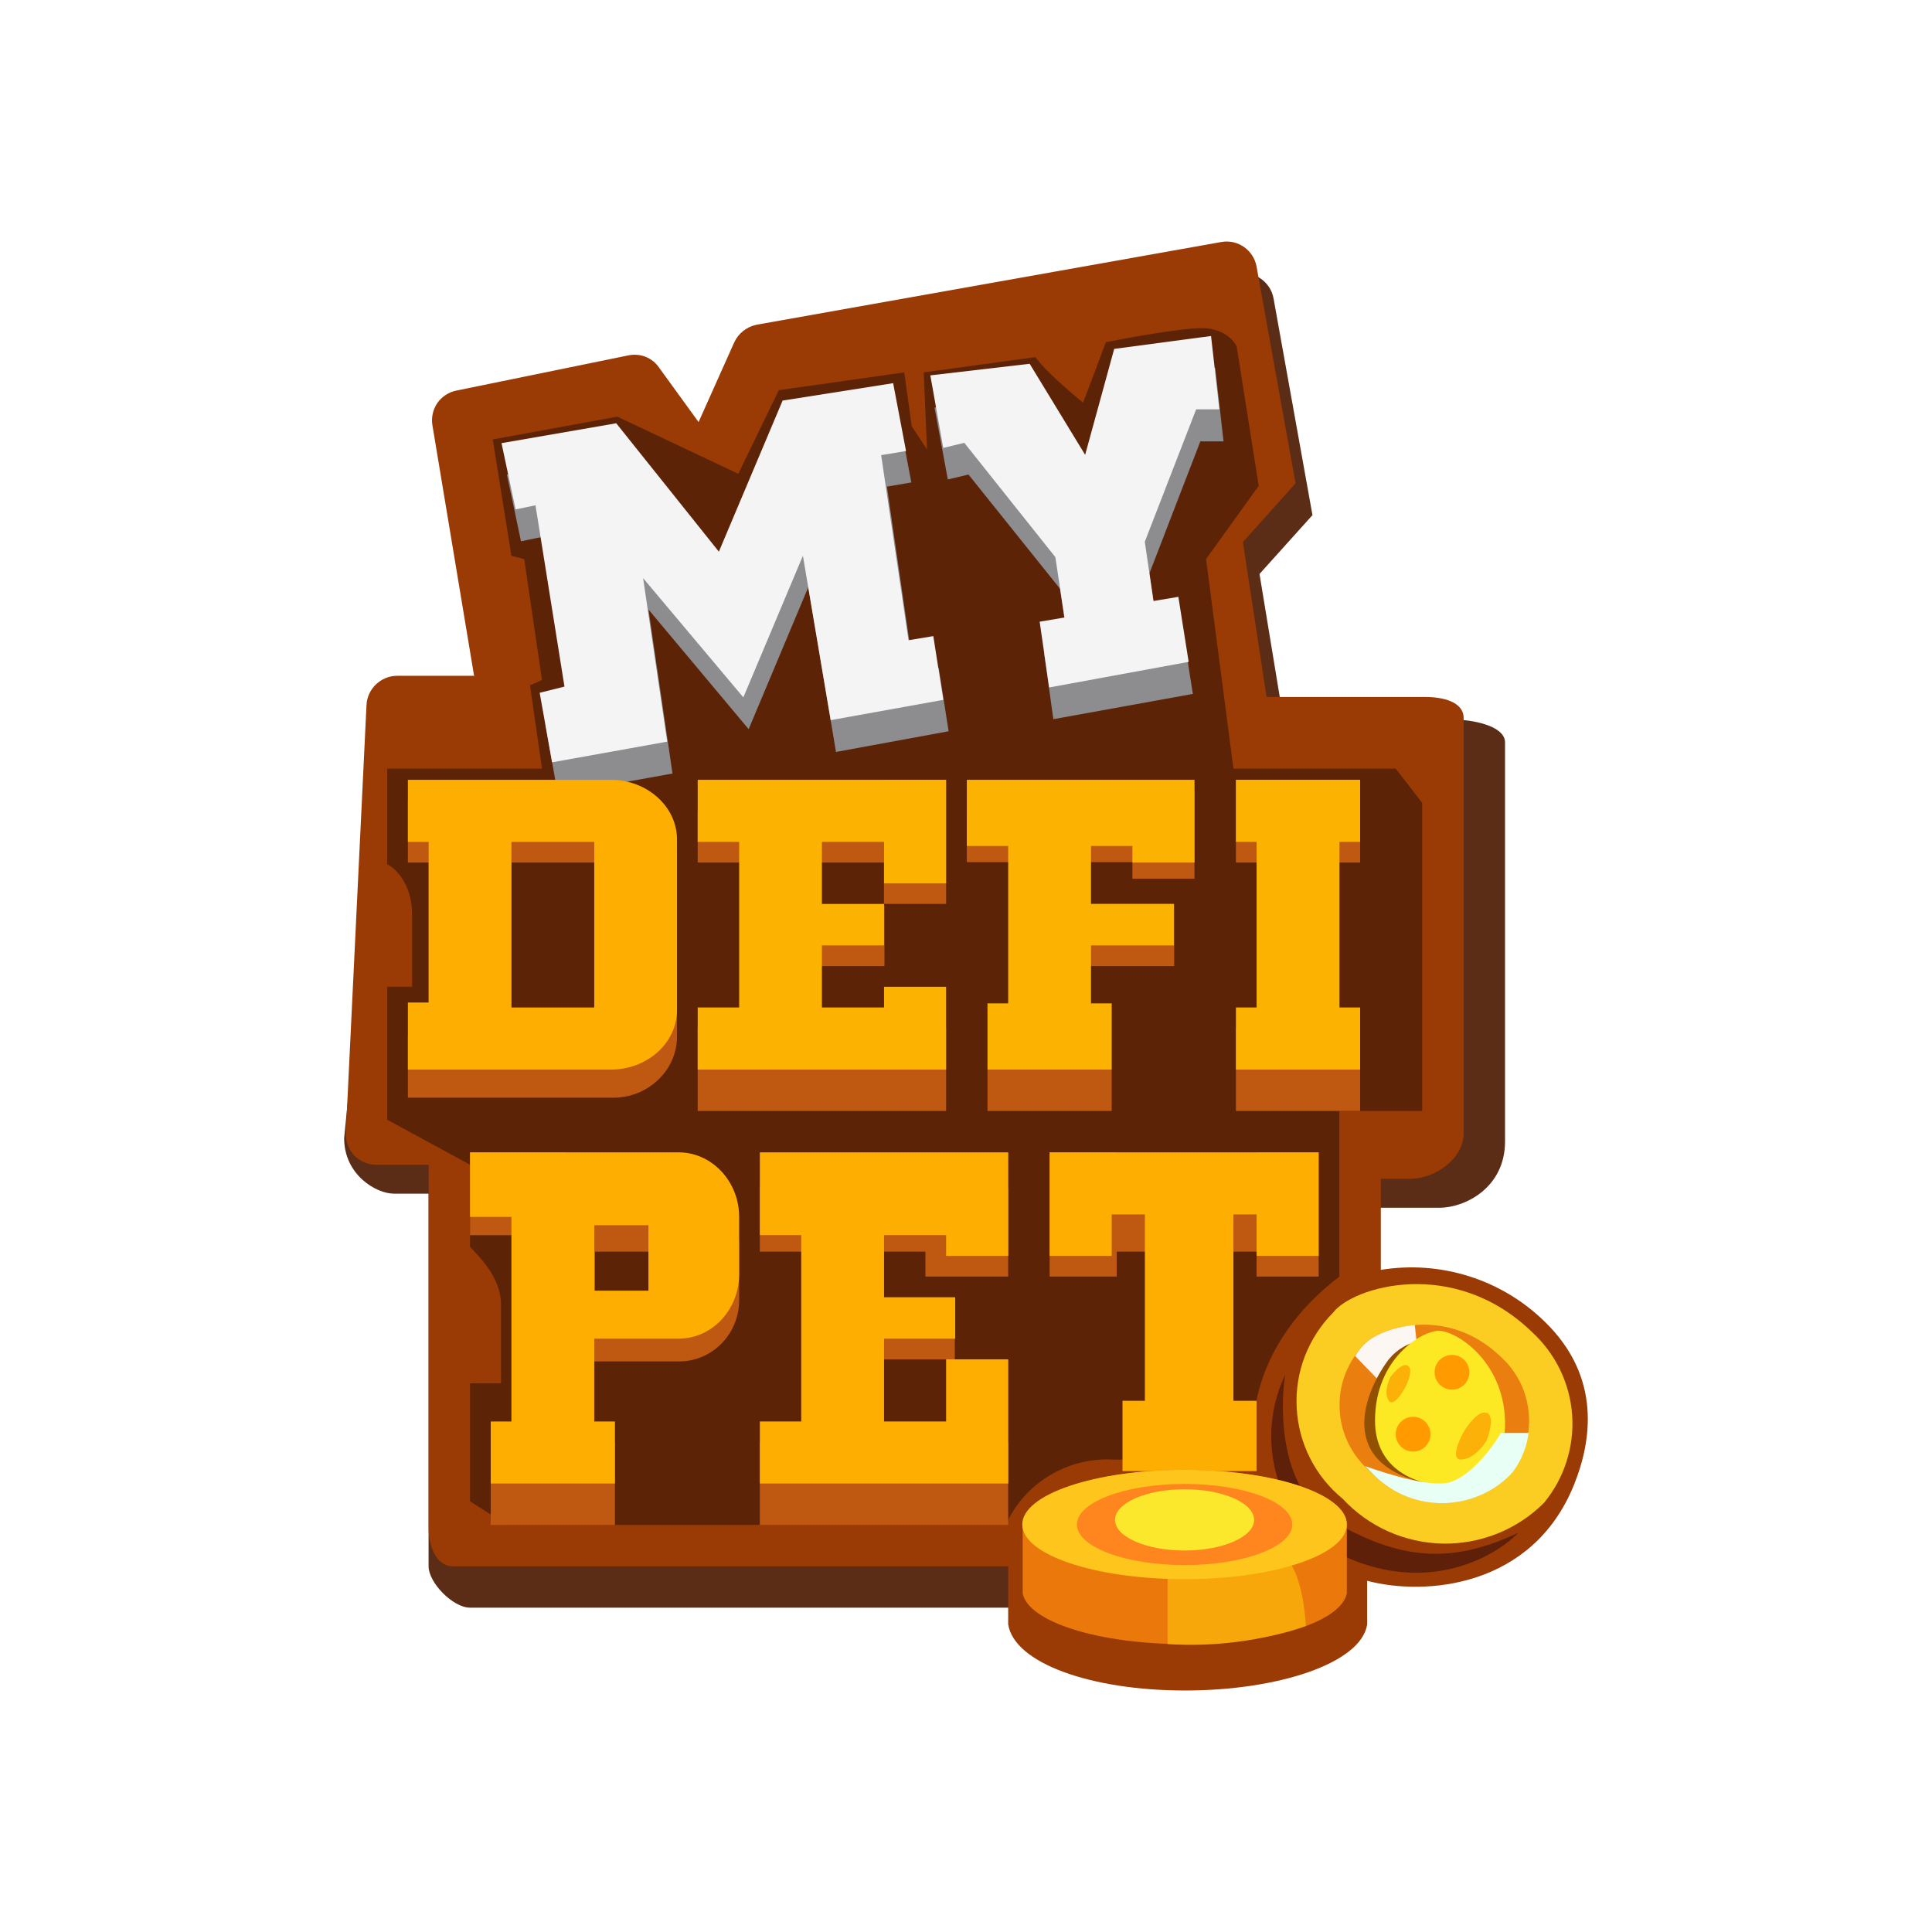 <svg width="24" height="24" viewBox="0 0 24 24" fill="none" xmlns="http://www.w3.org/2000/svg">
<rect x="0" y="0" width="24" height="24" fill="#808080" stroke="none"/>
<g clip-path="url(#clip0_328_22152)">
<path d="M24 0H0V24H24V0Z" fill="white"/>
<path d="M6.096 8.796L5.582 5.674C5.566 5.579 5.588 5.482 5.643 5.402C5.697 5.323 5.78 5.267 5.875 5.247L8.014 4.81C8.163 4.779 8.312 4.836 8.4 4.959L8.888 5.638L9.331 4.651C9.382 4.533 9.485 4.455 9.608 4.43L15.384 3.401C15.589 3.365 15.785 3.504 15.821 3.71L16.304 6.399L15.646 7.13L15.944 8.94H18.073C18.279 8.94 18.696 9.012 18.696 9.223V14.18C18.696 14.756 18.197 15.003 17.883 15.003H16.978C16.978 17.559 16.026 19.261 16.026 19.416V19.477C15.954 19.956 16.114 20.156 14.947 20.156C13.784 20.156 12.91 20.712 12.838 20.228L12.745 20.316L12.73 19.971H5.839C5.628 19.971 5.324 19.662 5.324 19.457V14.828H4.893C4.671 14.828 4.275 14.592 4.275 14.139L4.769 9.151C4.779 8.95 4.944 8.791 5.15 8.791H6.101L6.096 8.796Z" fill="#5B2C16"/>
<path d="M5.89 8.4L5.371 5.279C5.356 5.183 5.379 5.085 5.434 5.005C5.49 4.926 5.574 4.871 5.669 4.852L7.804 4.415C7.953 4.384 8.102 4.441 8.189 4.569L8.678 5.243L9.12 4.255C9.171 4.142 9.274 4.06 9.398 4.034L15.173 3.006C15.379 2.97 15.574 3.109 15.61 3.314L16.094 6.004L15.44 6.734L15.734 8.658H17.708C17.914 8.658 18.182 8.714 18.182 8.92V14.078C18.182 14.392 17.832 14.644 17.513 14.644H17.153V15.775C17.519 15.715 17.894 15.742 18.248 15.854C18.602 15.965 18.924 16.159 19.189 16.418C19.904 17.112 19.765 17.915 19.555 18.439C19.04 19.724 17.703 19.828 16.983 19.637V20.182C16.906 20.66 15.883 21 14.72 21C13.553 21 12.597 20.66 12.524 20.177V19.457H5.623C5.417 19.457 5.325 19.2 5.325 18.994V14.469H4.677C4.626 14.47 4.575 14.46 4.528 14.44C4.481 14.421 4.438 14.392 4.402 14.355C4.367 14.319 4.339 14.275 4.321 14.227C4.302 14.18 4.294 14.129 4.296 14.078L4.553 8.755C4.564 8.555 4.733 8.395 4.934 8.395H5.885L5.89 8.4Z" fill="#9A3A05"/>
<path d="M16.68 18.619C16.511 18.481 16.372 18.309 16.274 18.114C16.175 17.919 16.119 17.706 16.108 17.488C16.096 17.27 16.131 17.052 16.209 16.848C16.288 16.645 16.407 16.459 16.561 16.305C16.803 15.986 18.058 15.605 19.03 16.546C19.323 16.814 19.502 17.183 19.53 17.578C19.557 17.974 19.432 18.365 19.179 18.67C19.014 18.835 18.817 18.964 18.6 19.051C18.384 19.137 18.152 19.18 17.919 19.175C17.685 19.17 17.456 19.118 17.243 19.023C17.03 18.927 16.838 18.79 16.68 18.619Z" fill="#FBCC21"/>
<path d="M17.035 18.29C16.919 18.194 16.824 18.076 16.756 17.942C16.688 17.807 16.649 17.66 16.642 17.511C16.634 17.36 16.657 17.21 16.711 17.07C16.765 16.93 16.847 16.802 16.952 16.695C17.153 16.489 17.981 16.212 18.649 16.86C18.851 17.045 18.973 17.3 18.992 17.572C19.012 17.845 18.926 18.114 18.752 18.326C18.638 18.438 18.503 18.526 18.354 18.586C18.205 18.645 18.046 18.674 17.886 18.67C17.726 18.667 17.568 18.631 17.422 18.566C17.276 18.501 17.144 18.407 17.035 18.29Z" fill="#EA7E0F"/>
<path d="M16.834 16.845L17.148 17.169L17.616 16.84L17.575 16.46C17.282 16.485 17.045 16.598 16.952 16.696C16.906 16.74 16.867 16.791 16.834 16.845Z" fill="#FCF7F2"/>
<path d="M17.935 18.46C16.572 18.291 16.911 17.344 17.251 16.887C17.446 16.65 17.95 16.388 18.439 17.262C18.927 18.141 18.305 18.424 17.935 18.46Z" fill="#925100"/>
<path d="M17.081 17.648C17.081 18.27 17.621 18.439 17.893 18.445C18.099 18.45 18.716 18.393 18.696 17.648C18.675 16.902 18.089 16.532 17.873 16.532C17.667 16.532 17.081 16.871 17.081 17.648Z" fill="#FDE824"/>
<path d="M18.47 17.554C18.377 17.508 18.238 17.693 18.181 17.79C18.115 17.909 18.017 18.145 18.161 18.13C18.305 18.119 18.428 17.965 18.47 17.888C18.506 17.796 18.562 17.59 18.47 17.549V17.554ZM17.492 16.968C17.554 17.009 17.492 17.173 17.451 17.245C17.4 17.333 17.297 17.487 17.245 17.389C17.194 17.297 17.245 17.158 17.276 17.101C17.323 17.04 17.431 16.921 17.492 16.968Z" fill="#FBB107"/>
<path d="M16.567 18.902C15.908 18.532 15.893 17.529 15.965 17.077C15.802 17.419 15.752 17.805 15.824 18.178C15.895 18.55 16.083 18.891 16.361 19.149C17.544 19.9 18.521 19.391 18.86 19.041C18.012 19.442 17.384 19.37 16.567 18.902Z" fill="#5E2009"/>
<path d="M16.957 18.212L17.035 18.289C17.144 18.407 17.276 18.502 17.422 18.568C17.569 18.634 17.728 18.669 17.888 18.673C18.049 18.676 18.209 18.647 18.358 18.587C18.508 18.528 18.643 18.439 18.757 18.325C18.86 18.217 18.958 18.027 18.989 17.801H18.644C18.541 17.981 18.264 18.351 17.991 18.418C17.76 18.469 17.271 18.325 16.957 18.212Z" fill="#E7FFF5"/>
<path d="M4.81 10.736V9.548H6.733L6.584 8.514L6.733 8.447L6.512 6.945L6.353 6.904L6.121 5.459L7.669 5.176L9.171 5.886L9.675 4.847L11.233 4.626L11.326 5.295L11.516 5.583L11.475 4.626L12.864 4.436C12.966 4.59 13.301 4.878 13.455 5.002L13.738 4.251C14.021 4.194 14.643 4.081 14.921 4.076C15.188 4.071 15.332 4.23 15.363 4.307L15.636 6.035L14.982 6.945L15.322 9.548H17.338L17.667 9.974V13.801H16.638V15.858C15.522 16.711 15.512 17.755 15.594 18.131H13.815C13.539 18.118 13.265 18.189 13.029 18.334C12.793 18.478 12.607 18.691 12.493 18.943H6.301L5.839 18.65V17.184H6.224V16.207C6.224 15.847 5.916 15.58 5.839 15.487V14.469L4.81 13.909V12.258H5.119V11.358C5.119 10.977 4.908 10.782 4.81 10.736Z" fill="#5C2307"/>
<path d="M7.721 5.649L6.297 5.896L6.472 6.724L6.724 6.672L7.084 8.925L6.775 8.997L6.929 9.866L8.354 9.609L8.056 7.572L9.3 9.058L10.041 7.294L10.385 9.341L11.784 9.084L11.661 8.297L11.352 8.349L11.018 6.045L11.321 5.993L11.162 5.155L9.794 5.366L9.002 7.243L7.721 5.649Z" fill="#8D8C8E"/>
<path d="M7.655 5.258L6.23 5.505L6.405 6.328L6.652 6.277L7.012 8.529L6.704 8.606L6.858 9.47L8.288 9.213L7.989 7.182L9.234 8.663L9.974 6.904L10.319 8.946L11.718 8.694L11.594 7.902L11.286 7.953L10.946 5.654L11.255 5.603L11.095 4.76L9.722 4.976L8.93 6.853L7.655 5.258Z" fill="#F4F4F5"/>
<path d="M11.774 5.956L11.609 5.062L12.844 4.912L13.538 6.044L13.893 4.732L15.096 4.568L15.199 5.483H14.911L14.278 7.124L14.386 7.859L14.69 7.808L14.818 8.62L13.085 8.934L12.972 8.121L13.281 8.07L13.168 7.314L12.031 5.895L11.774 5.956Z" fill="#8D8C8E"/>
<path d="M11.717 5.563L11.557 4.663L12.791 4.519L13.48 5.65L13.841 4.334L15.044 4.174L15.147 5.085H14.859L14.221 6.73L14.329 7.466L14.638 7.414L14.766 8.222L13.033 8.54L12.915 7.723L13.223 7.671L13.11 6.921L11.979 5.501L11.722 5.563H11.717Z" fill="#F4F4F5"/>
<path fill-rule="evenodd" clip-rule="evenodd" d="M10.981 9.687H11.753V11.229H10.981V10.715H8.667V10.093H8.801V9.867H10.981V9.687ZM5.325 9.82H7.618C8.055 9.82 8.41 10.16 8.41 10.582V12.875C8.41 13.297 8.05 13.636 7.618 13.636H5.067V12.865H5.325V10.715H5.067V9.944H5.325V9.82ZM6.353 10.715H7.382V12.813H6.353V10.715ZM8.667 12.773H11.753V13.801H8.667V12.773ZM10.987 11.245H9.259V12.001H10.987V11.245ZM16.896 9.687H15.353V10.715H16.896V9.687ZM16.896 12.773H15.353V13.801H16.896V12.773ZM14.067 9.826H14.838V10.916H14.067V10.71H12.01V10.093H14.067V9.826ZM13.81 13.287H12.267V13.801H13.81V13.287ZM12.951 11.229H14.586V12.001H12.951V11.229ZM13.039 14.315H13.872V14.752H15.61V14.315H16.381V15.858H15.61V15.549H13.872V15.858H13.039V14.315ZM9.984 14.727H10.868V14.737H12.267V14.763H12.524V15.858H11.496V15.549H10.868V16.249H11.861V16.887H10.868V17.915H12.524V18.944H9.439V17.915H9.984V15.549H9.439V14.737H9.984V14.727ZM7.016 14.315H5.839V15.344H6.363V17.915H6.096V18.944H7.639V17.915H7.258V16.912H8.436C8.847 16.912 9.182 16.573 9.182 16.151V15.483C9.182 15.071 8.847 14.727 8.436 14.727H7.253V14.454H7.016V14.315ZM8.22 15.549H7.392V16.362H8.22V15.549Z" fill="#BF5911"/>
<path fill-rule="evenodd" clip-rule="evenodd" d="M5.067 9.687H7.587C8.04 9.687 8.41 10.021 8.41 10.427V12.546C8.41 12.957 8.04 13.287 7.587 13.287H5.067V12.454H5.325V10.458H5.067V9.687ZM6.353 10.458H7.382V12.515H6.353V10.458Z" fill="#FEAE00"/>
<path d="M8.667 9.687H11.753V10.973H10.982V10.458H10.21V11.229H10.982V11.744H10.21V12.515H10.982V12.258H11.753V13.287H8.667V12.515H9.182V10.458H8.667V9.687ZM16.896 9.687H15.353V10.458H15.61V12.515H15.353V13.287H16.896V12.515H16.639V10.458H16.896V9.687ZM14.839 9.687V10.715H14.067V10.509H13.553V11.229H14.582V11.744H13.553V12.464H13.81V13.287H12.267V12.464H12.524V10.509H12.01V9.687H14.839Z" fill="#FBB200"/>
<path d="M9.439 14.315H12.525V15.601H11.753V15.343H10.982V16.115H11.866V16.629H10.982V17.658H11.753V16.886H12.525V18.429H9.439V17.658H9.953V15.343H9.439V14.315ZM13.039 15.601V14.315H16.381V15.601H15.61V15.086H15.322V17.401H15.61V18.275H13.944V17.401H14.222V15.086H13.81V15.601H13.039Z" fill="#FEAE00"/>
<path fill-rule="evenodd" clip-rule="evenodd" d="M5.839 14.315H8.431C8.842 14.315 9.182 14.675 9.182 15.117V15.827C9.182 16.269 8.847 16.629 8.431 16.629H7.382V17.658H7.639V18.429H6.096V17.658H6.353V15.117H5.839V14.315ZM7.382 15.22H8.055V16.033H7.382V15.22Z" fill="#FEAE00"/>
<path d="M16.731 19.792C16.664 20.147 15.79 20.424 14.715 20.424C13.645 20.424 12.771 20.147 12.704 19.792V18.913C12.745 18.553 13.63 18.259 14.715 18.259C15.82 18.259 16.715 18.558 16.731 18.928V19.792Z" fill="#EA780B"/>
<path d="M16.227 20.197C15.673 20.384 15.088 20.461 14.504 20.423V19.534C14.916 19.39 15.806 19.158 15.991 19.369C16.145 19.544 16.207 19.935 16.222 20.197H16.227Z" fill="#F8A70A"/>
<path d="M14.715 19.617C15.828 19.617 16.731 19.313 16.731 18.938C16.731 18.563 15.828 18.259 14.715 18.259C13.601 18.259 12.699 18.563 12.699 18.938C12.699 19.313 13.601 19.617 14.715 19.617Z" fill="#FEC61D"/>
<path d="M14.716 19.442C15.454 19.442 16.053 19.216 16.053 18.938C16.053 18.659 15.454 18.434 14.716 18.434C13.977 18.434 13.378 18.659 13.378 18.938C13.378 19.216 13.977 19.442 14.716 19.442Z" fill="#FF851F"/>
<path d="M14.715 19.261C15.192 19.261 15.579 19.091 15.579 18.881C15.579 18.671 15.192 18.5 14.715 18.5C14.238 18.5 13.851 18.671 13.851 18.881C13.851 19.091 14.238 19.261 14.715 19.261Z" fill="#FBE82D"/>
<path d="M17.554 18.032C17.673 18.032 17.77 17.936 17.77 17.816C17.77 17.697 17.673 17.6 17.554 17.6C17.435 17.6 17.338 17.697 17.338 17.816C17.338 17.936 17.435 18.032 17.554 18.032Z" fill="#FF9A01"/>
<path d="M18.037 17.263C18.157 17.263 18.253 17.166 18.253 17.047C18.253 16.927 18.157 16.831 18.037 16.831C17.918 16.831 17.821 16.927 17.821 17.047C17.821 17.166 17.918 17.263 18.037 17.263Z" fill="#FF9A01"/>
</g>
<defs>
<clipPath id="clip0_328_22152">
<rect width="24" height="24" fill="white"/>
</clipPath>
</defs>
</svg>
